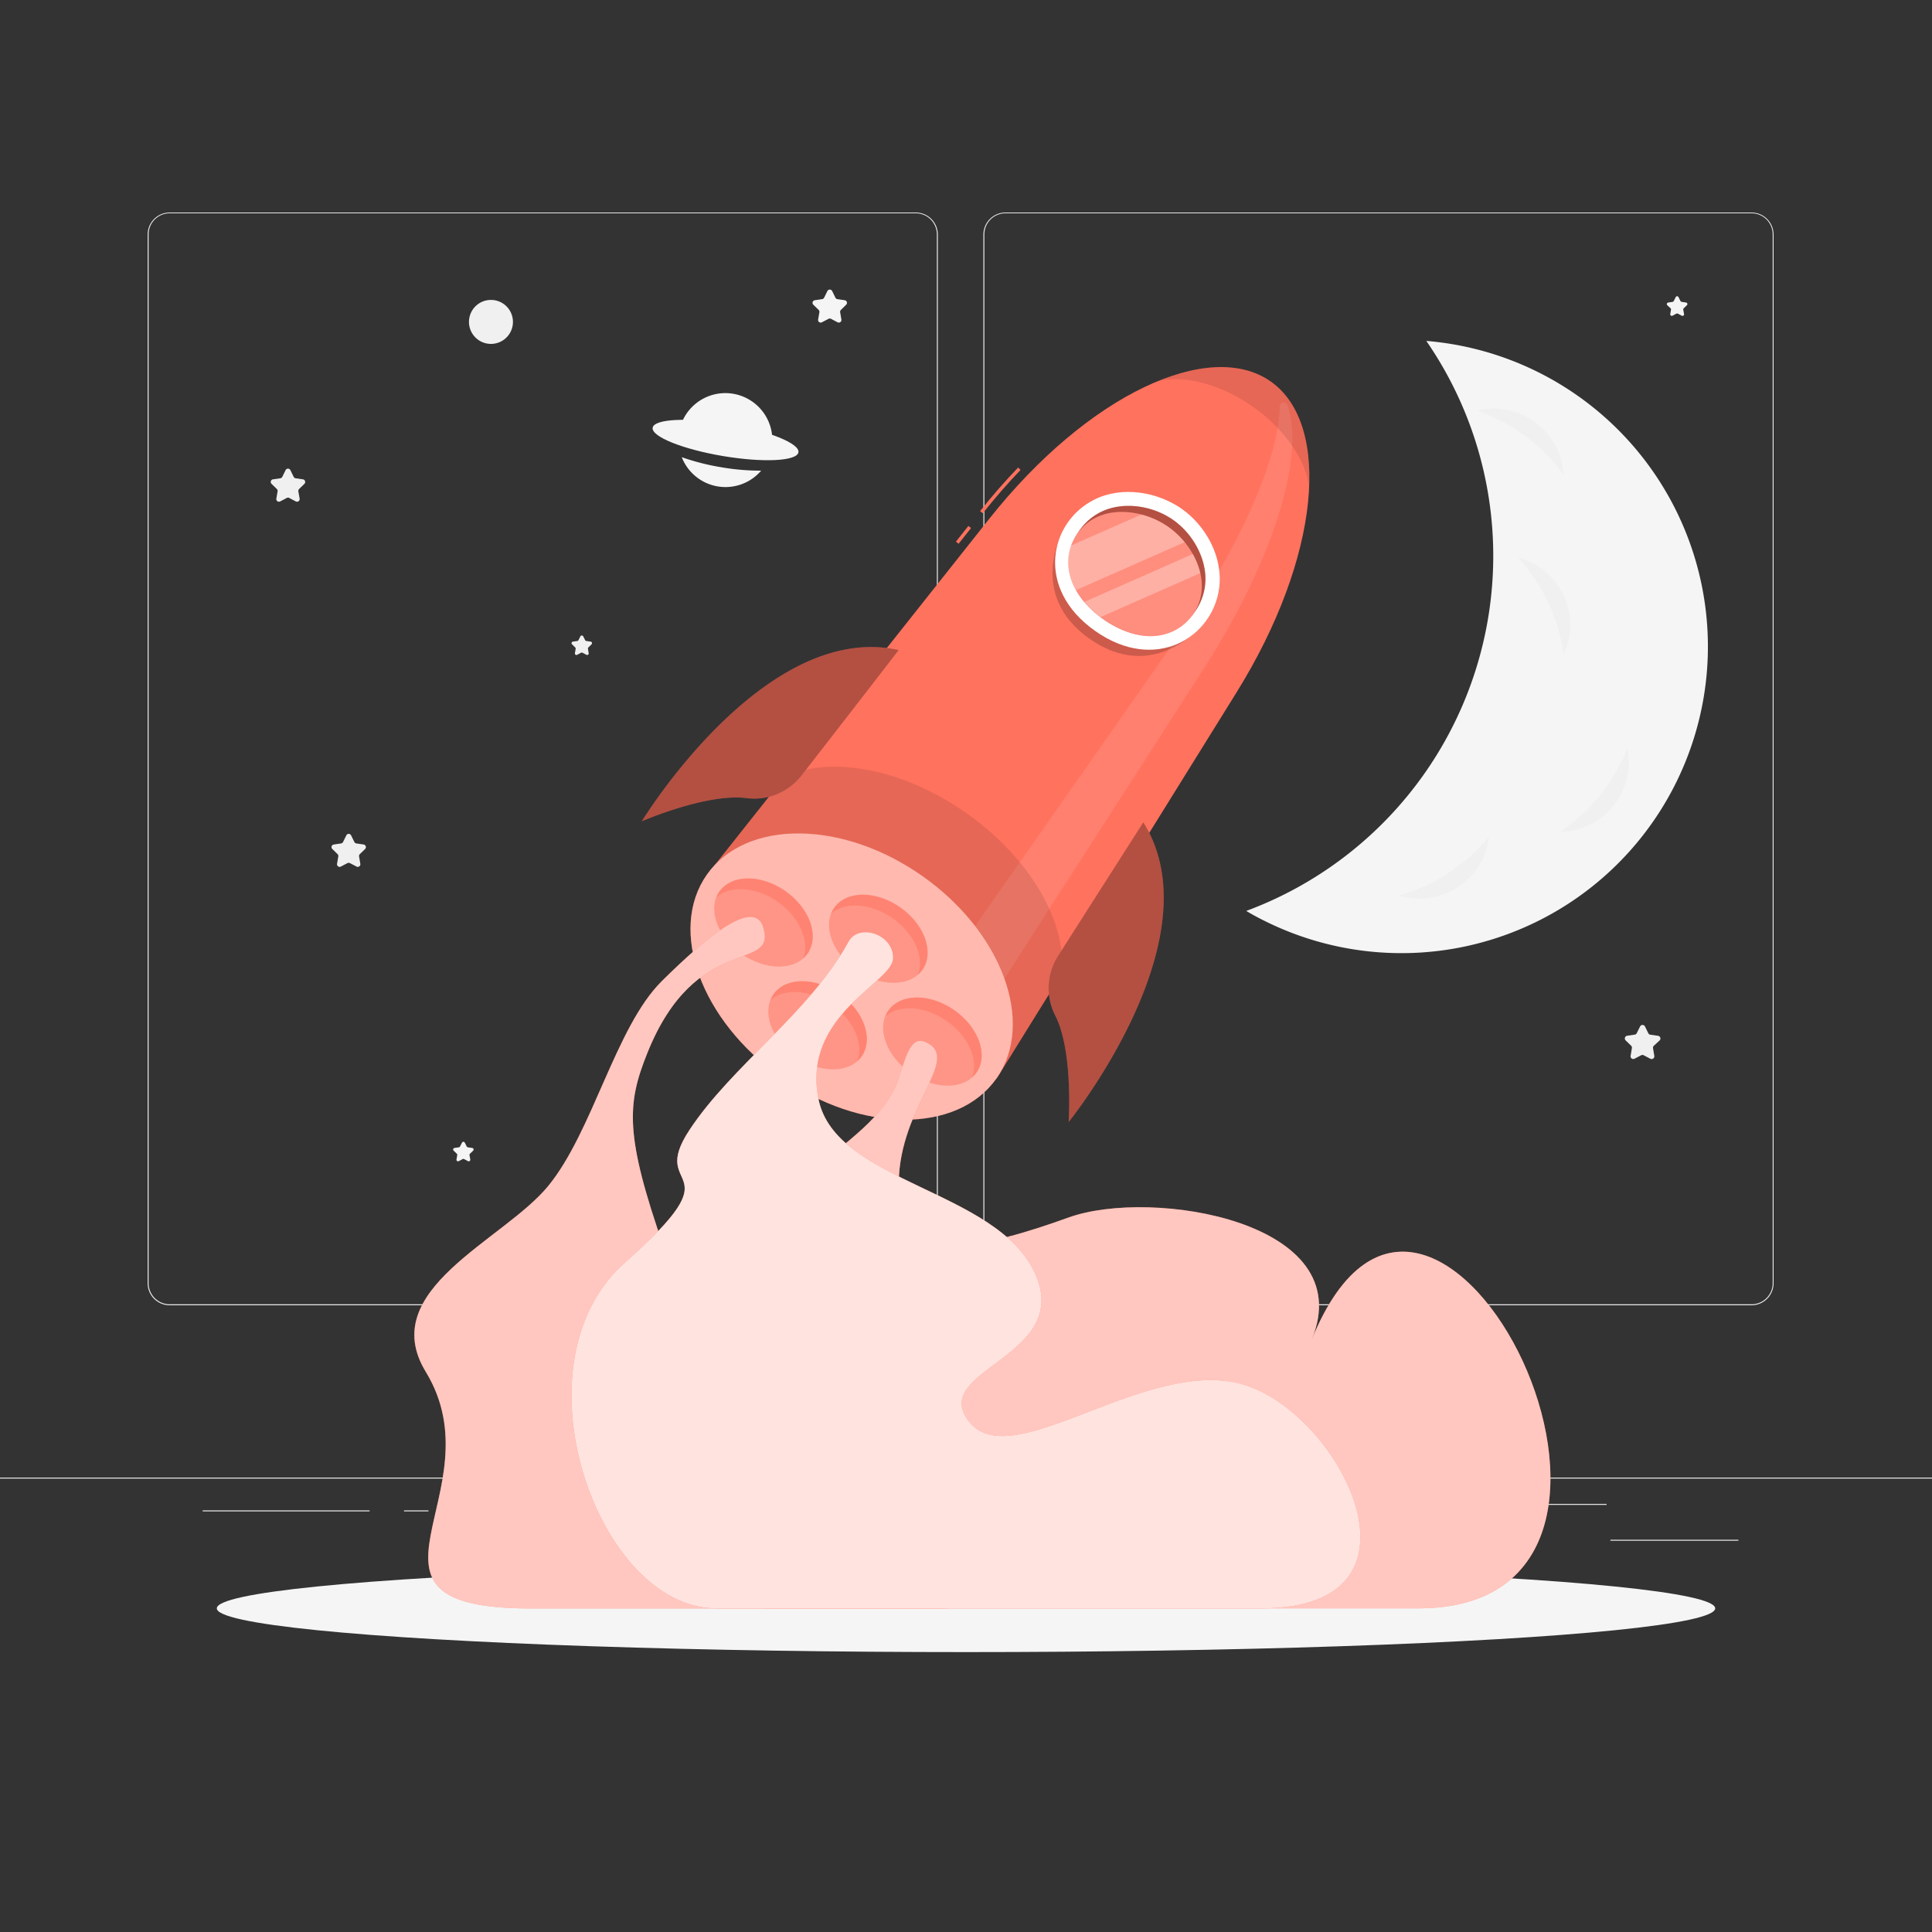 <svg xmlns="http://www.w3.org/2000/svg" viewBox="0 0 500 500"><rect x="0" y="0" width="500" height="500" fill="#333333" stroke="none"/><g id="freepik--background-complete--inject-3"><rect y="382.4" width="500" height="0.25" style="fill:#ebebeb"></rect><rect x="416.78" y="398.49" width="33.12" height="0.25" style="fill:#ebebeb"></rect><rect x="322.53" y="401.21" width="8.69" height="0.25" style="fill:#ebebeb"></rect><rect x="396.59" y="389.21" width="19.19" height="0.25" style="fill:#ebebeb"></rect><rect x="52.46" y="390.89" width="43.19" height="0.25" style="fill:#ebebeb"></rect><rect x="104.56" y="390.89" width="6.33" height="0.25" style="fill:#ebebeb"></rect><rect x="131.47" y="395.11" width="93.68" height="0.25" style="fill:#ebebeb"></rect><path d="M237,337.8H43.91a5.71,5.71,0,0,1-5.7-5.71V60.66A5.71,5.71,0,0,1,43.91,55H237a5.71,5.71,0,0,1,5.71,5.71V332.09A5.71,5.71,0,0,1,237,337.8ZM43.91,55.2a5.46,5.46,0,0,0-5.45,5.46V332.09a5.46,5.46,0,0,0,5.45,5.46H237a5.47,5.47,0,0,0,5.46-5.46V60.66A5.47,5.47,0,0,0,237,55.2Z" style="fill:#ebebeb"></path><path d="M453.31,337.8H260.21a5.72,5.72,0,0,1-5.71-5.71V60.66A5.72,5.72,0,0,1,260.21,55h193.1A5.71,5.71,0,0,1,459,60.66V332.09A5.71,5.71,0,0,1,453.31,337.8ZM260.21,55.2a5.47,5.47,0,0,0-5.46,5.46V332.09a5.47,5.47,0,0,0,5.46,5.46h193.1a5.47,5.47,0,0,0,5.46-5.46V60.66a5.47,5.47,0,0,0-5.46-5.46Z" style="fill:#ebebeb"></path><path d="M215.37,75.34l.84,1.71a.67.67,0,0,0,.52.37l1.89.28a.68.68,0,0,1,.37,1.16l-1.36,1.34a.67.67,0,0,0-.2.6l.32,1.88a.68.68,0,0,1-1,.72l-1.69-.89a.7.7,0,0,0-.63,0l-1.7.89a.68.68,0,0,1-1-.72l.33-1.88a.7.7,0,0,0-.2-.6l-1.37-1.34a.68.68,0,0,1,.38-1.16l1.89-.28a.69.69,0,0,0,.52-.37l.84-1.71A.69.69,0,0,1,215.37,75.34Z" style="fill:#f5f5f5"></path><path d="M90.86,216.19l.85,1.72a.68.68,0,0,0,.51.37l1.89.28a.68.68,0,0,1,.38,1.16l-1.37,1.33a.69.69,0,0,0-.19.61l.32,1.88a.68.68,0,0,1-1,.72l-1.69-.89a.72.72,0,0,0-.64,0l-1.69.89a.68.68,0,0,1-1-.72l.32-1.88a.69.69,0,0,0-.19-.61L86,219.72a.68.68,0,0,1,.38-1.16l1.89-.28a.68.68,0,0,0,.51-.37l.85-1.72A.68.68,0,0,1,90.86,216.19Z" style="fill:#f0f0f0"></path><path d="M75.16,121.69,76,123.4a.69.69,0,0,0,.51.38l1.89.27a.69.69,0,0,1,.38,1.17l-1.37,1.33a.71.71,0,0,0-.2.6l.33,1.89a.68.68,0,0,1-1,.72l-1.69-.89a.66.66,0,0,0-.64,0l-1.69.89a.68.68,0,0,1-1-.72l.32-1.89a.65.65,0,0,0-.2-.6l-1.36-1.33a.68.68,0,0,1,.37-1.17l1.89-.27a.71.71,0,0,0,.52-.38l.84-1.71A.69.69,0,0,1,75.16,121.69Z" style="fill:#f0f0f0"></path><path d="M150.93,164.67l.5,1a.42.42,0,0,0,.31.22l1.13.16a.41.41,0,0,1,.22.7l-.81.8a.4.4,0,0,0-.12.36l.19,1.12a.4.4,0,0,1-.59.43l-1-.53a.42.42,0,0,0-.38,0l-1,.53a.4.4,0,0,1-.59-.43l.19-1.12a.4.4,0,0,0-.12-.36l-.82-.8a.41.41,0,0,1,.23-.7l1.13-.16a.42.42,0,0,0,.31-.22l.5-1A.42.42,0,0,1,150.93,164.67Z" style="fill:#f0f0f0"></path><path d="M120.28,295.7l.5,1a.43.43,0,0,0,.31.23l1.13.16a.41.41,0,0,1,.23.7l-.82.79a.42.42,0,0,0-.12.37l.2,1.12a.41.41,0,0,1-.6.43l-1-.53a.42.42,0,0,0-.38,0l-1,.53a.41.41,0,0,1-.59-.43l.19-1.12a.42.42,0,0,0-.11-.37l-.82-.79a.41.41,0,0,1,.22-.7l1.13-.16a.41.41,0,0,0,.31-.23l.51-1A.41.41,0,0,1,120.28,295.7Z" style="fill:#f5f5f5"></path><path d="M434.4,76.9l.5,1a.39.39,0,0,0,.31.22l1.13.17a.41.41,0,0,1,.23.7l-.82.79a.41.41,0,0,0-.12.36l.2,1.13a.41.41,0,0,1-.6.43l-1-.53a.42.42,0,0,0-.38,0l-1,.53a.41.41,0,0,1-.59-.43l.19-1.13a.41.41,0,0,0-.11-.36L431.5,79a.41.41,0,0,1,.22-.7l1.13-.17a.38.38,0,0,0,.31-.22l.51-1A.4.4,0,0,1,434.4,76.9Z" style="fill:#f5f5f5"></path><path d="M425.71,265.63l.87,1.77a.68.68,0,0,0,.53.38l2,.29a.7.7,0,0,1,.39,1.2L428,270.65a.73.73,0,0,0-.2.63l.34,2a.71.71,0,0,1-1,.74l-1.75-.92a.7.7,0,0,0-.66,0L423,274a.7.7,0,0,1-1-.74l.33-2a.7.7,0,0,0-.2-.63l-1.42-1.38a.71.71,0,0,1,.4-1.2l1.95-.29a.68.68,0,0,0,.53-.38l.88-1.77A.71.71,0,0,1,425.71,265.63Z" style="fill:#f0f0f0"></path><path d="M318.59,99.89a1.33,1.33,0,1,1-1.33-1.33A1.33,1.33,0,0,1,318.59,99.89Z" style="fill:#f0f0f0"></path><path d="M356.76,357.67a1.33,1.33,0,1,1-1.33-1.33A1.32,1.32,0,0,1,356.76,357.67Z" style="fill:#f5f5f5"></path><path d="M132.75,83.31a5.69,5.69,0,1,1-5.69-5.69A5.69,5.69,0,0,1,132.75,83.31Z" style="fill:#f0f0f0"></path><path d="M186.59,120.91a59,59,0,0,0,10.4.89,12.15,12.15,0,0,1-20.55-3.48A60.09,60.09,0,0,0,186.59,120.91Z" style="fill:#f5f5f5"></path><path d="M188.36,110.41a56.15,56.15,0,0,0-12-.84,12.16,12.16,0,0,1,23.52,4A55.94,55.94,0,0,0,188.36,110.41Z" style="fill:#f5f5f5"></path><ellipse cx="187.77" cy="113.89" rx="4.2" ry="19.13" transform="translate(44.19 280.05) rotate(-80.41)" style="fill:#f5f5f5"></ellipse><path d="M433.64,202.8a79.31,79.31,0,0,1-106.42,35.5c-1.62-.8-3.19-1.65-4.69-2.55a98,98,0,0,0,46.6-147.52A79.37,79.37,0,0,1,433.64,202.8Z" style="fill:#f5f5f5"></path><path d="M397.36,109.35a18,18,0,0,1,7.28,13.51,45.61,45.61,0,0,0-9.92-10,46.44,46.44,0,0,0-12.44-6.58A18,18,0,0,1,397.36,109.35Z" style="fill:#f0f0f0"></path><path d="M377.33,229.59a18,18,0,0,1-15.2,2.18,45.39,45.39,0,0,0,12.76-5.88,46.37,46.37,0,0,0,10.47-9.41A18,18,0,0,1,377.33,229.59Z" style="fill:#f0f0f0"></path><path d="M404.66,154.09a17.93,17.93,0,0,1,0,15.35,45.07,45.07,0,0,0-4-13.47,46.37,46.37,0,0,0-7.82-11.69A18,18,0,0,1,404.66,154.09Z" style="fill:#f0f0f0"></path><path d="M417.55,208.54a18,18,0,0,1-13.81,6.72,45.12,45.12,0,0,0,10.35-9.5,46.47,46.47,0,0,0,7.1-12.15A18,18,0,0,1,417.55,208.54Z" style="fill:#f0f0f0"></path></g><g id="freepik--Shadow--inject-3"><ellipse id="freepik--path--inject-3" cx="250" cy="416.24" rx="193.89" ry="11.32" style="fill:#f5f5f5"></ellipse></g><g id="freepik--Rocket--inject-3"><path d="M254.35,132.83l-.7-.55c3.15-4,6.46-7.76,9.84-11.28l.63.62C260.76,125.11,257.47,128.89,254.35,132.83Z" style="fill:#FF725E"></path><rect x="246.75" y="137.98" width="5.19" height="0.88" transform="translate(-14.05 247.76) rotate(-51.58)" style="fill:#FF725E"></rect><path d="M320,179.22c21.73-34.93,24.69-69.35,8.87-80.49s-47.23,3.24-72.8,35.47L183,226.37l74.92,52.76Z" style="fill:#FF725E"></path><path d="M311.45,173.2l-63.6,98.87-7.78-14.87L303.24,167c17.86-25.51,27.87-48.82,27.91-61.8a1.06,1.06,0,0,1,2.06-.36C337.71,117.79,329.91,144.51,311.45,173.2Z" style="fill:#fff;opacity:0.1"></path><ellipse cx="220.42" cy="252.75" rx="31.81" ry="45.82" transform="translate(-113.15 287.44) rotate(-54.85)" style="fill:#FF725E"></ellipse><ellipse cx="220.42" cy="252.75" rx="31.81" ry="45.82" transform="translate(-113.15 287.44) rotate(-54.85)" style="fill:#fff;opacity:0.5"></ellipse><path d="M250.1,210.44c-16.44-11.58-35.09-14.89-47-9.48l-18.55,23.38c11-12.28,34.51-11.44,54.17,2.4s28.39,35.73,20.51,50.2l15.57-25C276.14,238.81,266.72,222.14,250.1,210.44Z" style="opacity:0.1"></path><path d="M276.43,135.06c-4.56,7.22-8,20.73,5.55,30.26s25.11,1.76,30.36-5Z" style="opacity:0.2"></path><path d="M315.54,152c-1.55,12.9-16.46,22.31-32.11,11.29s-11.82-28.23-.2-34c7.16-3.58,16.28-2,22.52,2.34S316.5,144,315.54,152Z" style="fill:#fff"></path><path d="M285.56,160.24c-6.09-4.28-9.21-9.88-8.77-15.74a14.7,14.7,0,0,1,8.1-12c5.44-2.72,13.14-1.87,18.73,2.06s9,10.91,8.25,16.95a14.68,14.68,0,0,1-8.53,11.65C298,165.58,291.65,164.53,285.56,160.24Z" style="fill:#FF725E"></path><path d="M285.56,160.24c-6.09-4.28-9.21-9.88-8.77-15.74a14.7,14.7,0,0,1,8.1-12c5.44-2.72,13.14-1.87,18.73,2.06s9,10.91,8.25,16.95a14.68,14.68,0,0,1-8.53,11.65C298,165.58,291.65,164.53,285.56,160.24Z" style="opacity:0.3"></path><path d="M285.56,160.24c-6.09-4.28-9.32-9.72-9.08-15.3A12.89,12.89,0,0,1,284,133.78c5.23-2.42,12.78-1.36,18.37,2.58s9.13,10.69,8.61,16.43a12.87,12.87,0,0,1-8,10.84C297.85,165.74,291.65,164.53,285.56,160.24Z" style="fill:#FF725E"></path><path d="M285.56,160.24c-6.09-4.28-9.32-9.72-9.08-15.3A12.89,12.89,0,0,1,284,133.78c5.23-2.42,12.78-1.36,18.37,2.58s9.13,10.69,8.61,16.43a12.87,12.87,0,0,1-8,10.84C297.85,165.74,291.65,164.53,285.56,160.24Z" style="fill:#fff;opacity:0.2"></path><path d="M306.61,140.31l-28.15,12.42a14.34,14.34,0,0,1-2-7.79,12.45,12.45,0,0,1,.75-3.77l18.17-8a21.13,21.13,0,0,1,11.21,7.16Z" style="fill:#fff;opacity:0.3"></path><path d="M310.65,148.32,284.82,159.7a24.94,24.94,0,0,1-4.22-3.92l28.1-12.4A19,19,0,0,1,310.65,148.32Z" style="fill:#fff;opacity:0.3"></path><path d="M338.81,126.05c-.86-6.9-6.16-14.88-14.54-20.78s-17.67-8.2-24.46-6.69c11.55-4.71,21.9-4.89,29.06.15S339.35,113.59,338.81,126.05Z" style="opacity:0.1"></path><ellipse cx="227.31" cy="242.96" rx="9.91" ry="13.95" transform="translate(-102.22 288.93) rotate(-54.85)" style="fill:#FF725E;opacity:0.5"></ellipse><path d="M209,246.78c-3.15,4.47-10.81,4.51-17.11.07s-8.86-11.66-5.71-16.13,10.82-4.51,17.12-.07S212.11,242.31,209,246.78Z" style="fill:#FF725E;opacity:0.5"></path><path d="M252.71,277.59c-3.15,4.48-10.81,4.51-17.11.07s-8.85-11.66-5.7-16.13,10.81-4.51,17.11-.07S255.86,273.12,252.71,277.59Z" style="fill:#FF725E;opacity:0.5"></path><path d="M223,273.38c-3.15,4.47-10.81,4.5-17.11.07s-8.85-11.66-5.7-16.14,10.81-4.5,17.11-.07S226.11,268.9,223,273.38Z" style="fill:#FF725E;opacity:0.5"></path><path d="M238.72,251a7.1,7.1,0,0,1-1.16,1.28c1.75-4.46-.89-10.65-6.52-14.61s-12.34-4.36-15.95-1.22a7.59,7.59,0,0,1,.81-1.51c3.15-4.47,10.82-4.51,17.12-.07S241.86,246.52,238.72,251Z" style="fill:#FF725E;opacity:0.5"></path><path d="M209,246.78a7.36,7.36,0,0,1-1.15,1.28c1.75-4.47-.88-10.65-6.52-14.62s-12.34-4.36-15.95-1.21a7.32,7.32,0,0,1,.81-1.51c3.15-4.48,10.81-4.51,17.11-.07S212.11,242.3,209,246.78Z" style="fill:#FF725E;opacity:0.5"></path><path d="M252.71,277.6a7.3,7.3,0,0,1-1.15,1.27c1.75-4.47-.89-10.65-6.52-14.61s-12.34-4.37-15.95-1.21a7.15,7.15,0,0,1,.81-1.52c3.15-4.48,10.81-4.51,17.11-.07S255.87,273.12,252.71,277.6Z" style="fill:#FF725E;opacity:0.5"></path><path d="M223,273.38a6.61,6.61,0,0,1-1.15,1.27c1.75-4.46-.89-10.65-6.52-14.61s-12.34-4.36-15.95-1.21a6.94,6.94,0,0,1,.81-1.52c3.15-4.48,10.81-4.5,17.11-.07S226.11,268.9,223,273.38Z" style="fill:#FF725E;opacity:0.5"></path><path d="M232.58,168.23s-13.5,17.52-25.26,32.6a15.48,15.48,0,0,1-14.21,5.71c-10.27-1.27-27,6-27,6S197.76,160.55,232.58,168.23Z" style="fill:#FF725E"></path><path d="M232.58,168.23s-13.5,17.52-25.26,32.6a15.48,15.48,0,0,1-14.21,5.71c-10.27-1.27-27,6-27,6S197.76,160.55,232.58,168.23Z" style="opacity:0.3"></path><path d="M295.89,212.82S284,231.43,273.71,247.58a15.47,15.47,0,0,0-.58,15.3c4.66,9.25,3.44,27.49,3.44,27.49S314.86,243,295.89,212.82Z" style="fill:#FF725E"></path><path d="M295.89,212.82S284,231.43,273.71,247.58a15.47,15.47,0,0,0-.58,15.3c4.66,9.25,3.44,27.49,3.44,27.49S314.86,243,295.89,212.82Z" style="opacity:0.3"></path><path d="M339.51,346.61C352,316.05,298,307.39,276.63,315.06s-43.16,13.37-44-7.08,15.62-33.13,7.77-37.85c-4.35-2.62-5.59,2-7.74,8.74-6.58,20.65-43.85,25.57-26.7,55.46s8,23.4-20.85,35.39-14,46.52,13.91,46.52H367.1C444.14,416.24,371.2,268.78,339.51,346.61Z" style="fill:#FF725E"></path><path d="M339.51,346.61C352,316.05,298,307.39,276.63,315.06s-43.16,13.37-44-7.08,15.62-33.13,7.77-37.85c-4.35-2.62-5.59,2-7.74,8.74-6.58,20.65-43.85,25.57-26.7,55.46s8,23.4-20.85,35.39-14,46.52,13.91,46.52H367.1C444.14,416.24,371.2,268.78,339.51,346.61Z" style="fill:#fff;opacity:0.6"></path><path d="M197.55,240.09c-2.24-7.78-14.36,2-26.3,13.85s-17.83,38.9-29.38,53S97.25,333.78,110.18,355c19.07,31.27-24.76,61.27,27.15,61.27H243.8c19.47,0,40.58-23.81,10.26-40s-75.74,21.56-88-14.45c-6.08-17.87,16-9.67,5.77-38.93s-9.55-37.23-4.34-50.27C180.17,240.84,201,251.91,197.55,240.09Z" style="fill:#FF725E"></path><path d="M197.55,240.09c-2.24-7.78-14.36,2-26.3,13.85s-17.83,38.9-29.38,53S97.25,333.78,110.18,355c19.07,31.27-24.76,61.27,27.15,61.27H243.8c19.47,0,40.58-23.81,10.26-40s-75.74,21.56-88-14.45c-6.08-17.87,16-9.67,5.77-38.93s-9.55-37.23-4.34-50.27C180.17,240.84,201,251.91,197.55,240.09Z" style="fill:#fff;opacity:0.6"></path><path d="M219.62,243.68c2.64-4.82,11.7-1.93,11.5,4.38s-23.66,14.58-19.3,36.37,46.24,23.35,56.07,45.18S239.64,354.5,251,368.15s46.42-17.7,71.4-9.64,49.94,57.73,4.12,57.73H185.33c-30.7,0-53.12-63.39-23.62-89.47s5.7-17.61,16.71-34.32S209.49,262.16,219.62,243.68Z" style="fill:#FF725E"></path><path d="M219.62,243.68c2.64-4.82,11.7-1.93,11.5,4.38s-23.66,14.58-19.3,36.37,46.24,23.35,56.07,45.18S239.64,354.5,251,368.15s46.42-17.7,71.4-9.64,49.94,57.73,4.12,57.73H185.33c-30.7,0-53.12-63.39-23.62-89.47s5.7-17.61,16.71-34.32S209.49,262.16,219.62,243.68Z" style="fill:#fff;opacity:0.8"></path></g></svg>